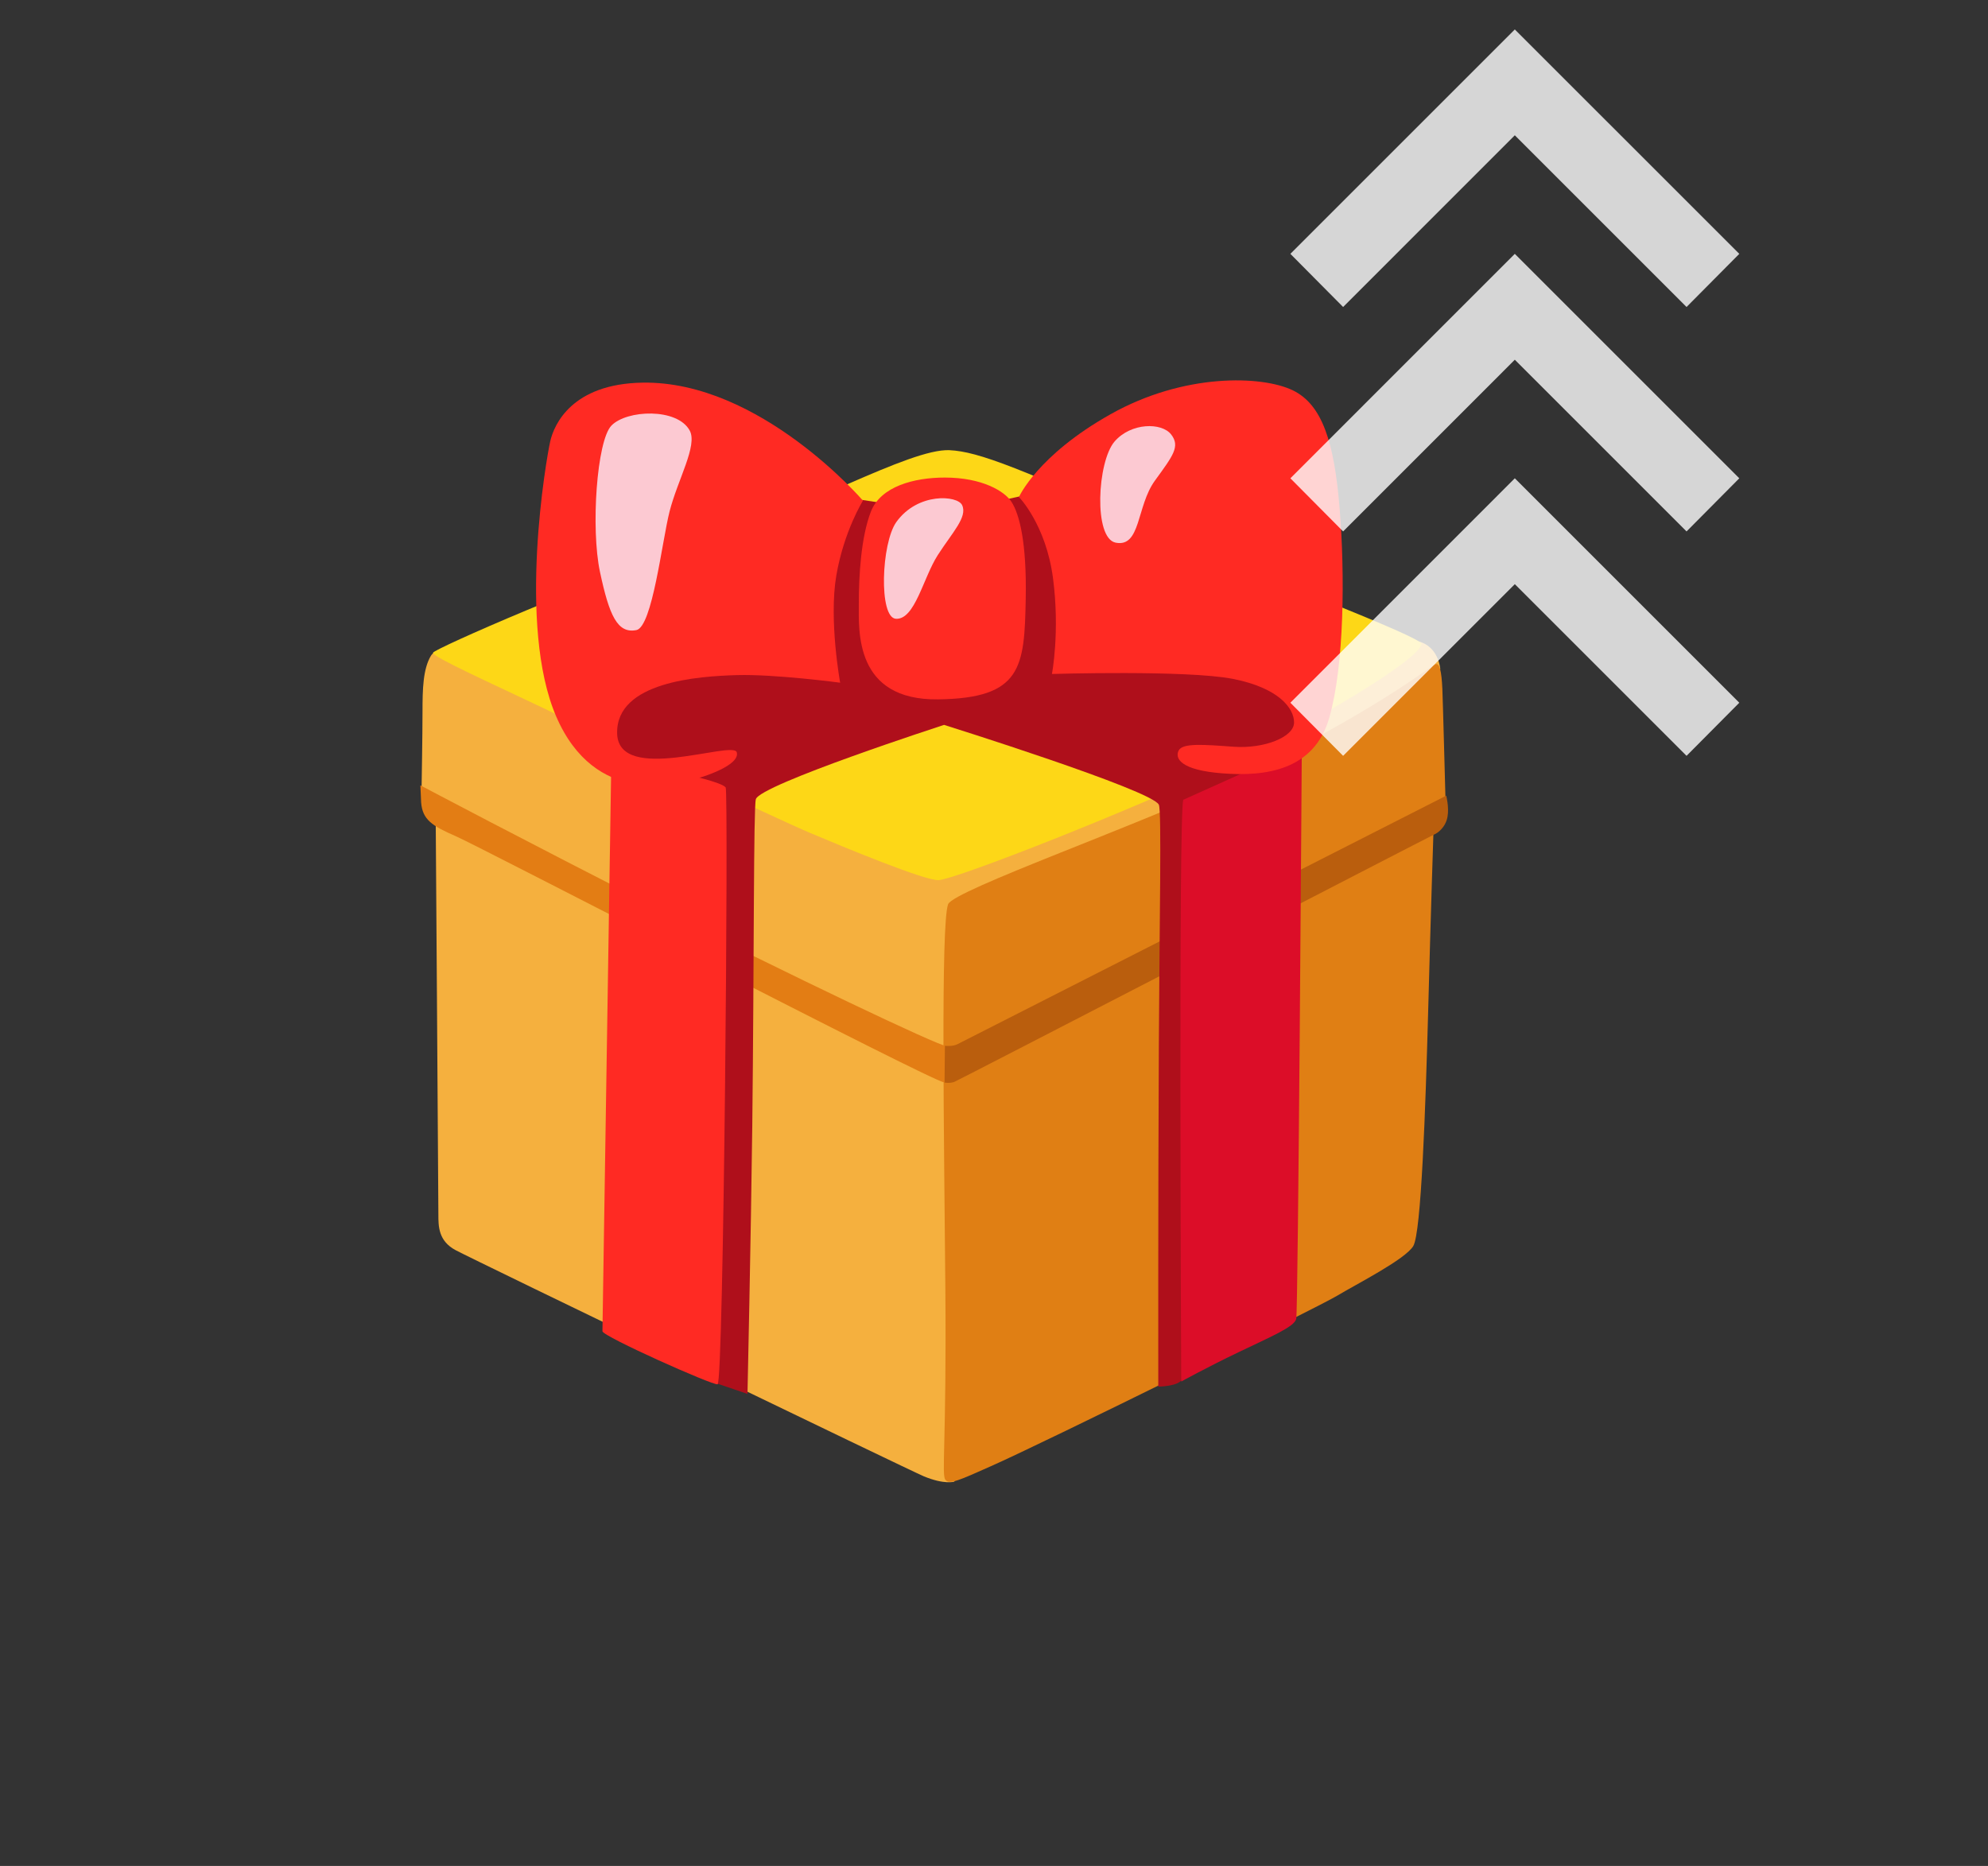 <svg width="49" height="46" viewBox="0 0 49 46" fill="none" xmlns="http://www.w3.org/2000/svg">
<rect x="0" y="0" width="49" height="46" fill="#333333" stroke="none"/>
<path d="M12.271 15.723C12.271 15.723 10.816 15.838 10.622 16.165C10.425 16.492 10.414 16.995 10.414 17.548C10.414 18.103 10.392 19.376 10.392 19.376L10.739 20.123C10.739 20.123 10.805 29.643 10.805 29.939C10.805 30.232 10.805 30.591 11.229 30.819C11.653 31.047 22.435 36.255 22.771 36.395C23.279 36.605 23.52 36.526 23.52 36.526L35.5 16.49C35.5 16.49 35.462 15.941 34.963 15.811C34.676 15.739 12.271 15.723 12.271 15.723V15.723Z" fill="#F5B03E"/>
<path d="M23.368 22.293C23.186 22.796 23.269 27.999 23.301 31.784C23.332 35.566 23.203 36.349 23.301 36.479C23.398 36.61 23.662 36.484 24.409 36.152C25.796 35.538 32.462 32.239 32.952 31.946C33.441 31.653 34.637 31.046 34.834 30.718C35.03 30.391 35.136 27.347 35.202 24.903C35.267 22.457 35.332 20.501 35.332 20.501L35.626 19.621C35.626 19.621 35.563 17.242 35.551 16.981C35.531 16.547 35.484 16.324 35.373 16.378C35.215 16.453 33.897 17.534 30.409 19.23C28.218 20.293 23.495 21.945 23.368 22.293V22.293Z" fill="#E07F14"/>
<path d="M23.402 11.098C22.425 11.053 19.751 12.598 17.174 13.444C14.597 14.291 10.707 15.992 10.673 16.091C10.642 16.188 12.239 16.904 13.259 17.393C14.471 17.973 19.097 20.164 19.943 20.523C20.792 20.882 22.814 21.721 23.138 21.697C23.594 21.665 27.9 19.968 30.084 18.926C32.268 17.883 34.999 16.267 35.035 15.875C35.051 15.699 31.018 14.194 29.008 13.284C25.127 11.526 24.118 11.132 23.402 11.098V11.098Z" fill="#FDD717"/>
<path d="M10.38 19.783C10.414 20.207 10.647 20.359 11.238 20.616C11.829 20.873 23.006 26.679 23.263 26.679C23.52 26.679 23.597 25.759 23.315 25.783C23.161 25.797 19.49 24.053 16.06 22.311C13.149 20.835 10.362 19.361 10.362 19.361L10.38 19.783V19.783Z" fill="#E37D14"/>
<path d="M35.647 19.615C35.647 19.615 23.712 25.685 23.595 25.744C23.478 25.803 23.29 25.782 23.29 25.782L23.281 26.687C23.281 26.687 23.392 26.712 23.516 26.674C23.588 26.651 35.302 20.588 35.354 20.57C35.406 20.552 35.631 20.416 35.679 20.13C35.719 19.9 35.647 19.615 35.647 19.615V19.615Z" fill="#BA5E0D"/>
<path d="M15.067 30.538L17.402 34.014L18.424 34.363C18.424 34.363 18.508 30.572 18.542 27.763C18.589 23.658 18.571 19.915 18.63 19.703C18.727 19.344 23.269 17.87 23.269 17.87C23.269 17.87 28.401 19.479 28.563 19.838C28.635 19.996 28.579 22.654 28.563 25.752C28.543 29.665 28.549 34.183 28.549 34.183C28.549 34.183 29.08 34.181 29.143 33.984C29.208 33.788 29.47 32.274 29.47 32.274L31.46 19.008L32.471 17.703L31.068 15.031L25.309 12.197L23.33 12.642L21.189 12.315L14.396 17.195L15.188 18.802L17.131 19.793L15.067 30.538V30.538Z" fill="#AF0F1B"/>
<path d="M29.166 19.716C29.042 19.989 29.115 34.058 29.115 34.058C29.115 34.058 29.735 33.715 30.534 33.332C31.328 32.95 31.899 32.713 31.949 32.515C31.998 32.316 32.087 18.402 32.087 18.402L29.166 19.716Z" fill="#DC0D28"/>
<path d="M17.886 19.411C17.96 19.493 17.838 34.093 17.687 34.126C17.568 34.156 14.849 32.942 14.849 32.818C14.849 32.693 15.068 18.741 15.068 18.741C15.068 18.741 17.665 19.163 17.886 19.411Z" fill="#FF2A23"/>
<path d="M23.287 11.773C22.535 11.773 21.705 11.988 21.464 12.617C21.222 13.247 21.168 14.183 21.168 14.883C21.168 15.553 21.06 17.268 23.124 17.241C25.189 17.214 25.25 16.449 25.282 14.761C25.309 13.353 25.121 12.669 24.934 12.376C24.767 12.112 24.212 11.773 23.287 11.773V11.773Z" fill="#FF2A23"/>
<path d="M22.082 15.254C22.551 15.281 22.752 14.25 23.113 13.686C23.474 13.124 23.851 12.747 23.715 12.454C23.605 12.21 22.623 12.131 22.093 12.869C21.721 13.39 21.655 15.229 22.082 15.254Z" fill="#FCC9D2"/>
<path d="M25.115 12.253C25.115 12.253 25.781 12.93 25.955 14.257C26.128 15.583 25.928 16.615 25.928 16.615C25.928 16.615 29.236 16.515 30.378 16.734C31.503 16.953 31.896 17.45 31.896 17.811C31.896 18.172 31.156 18.463 30.405 18.409C29.653 18.354 29.145 18.314 29.051 18.503C28.956 18.693 29.091 18.986 30.136 19.065C31.181 19.146 32.388 18.998 32.763 17.698C33.137 16.398 33.151 14.146 33.018 12.524C32.885 10.901 32.591 9.974 31.864 9.622C31.1 9.254 29.184 9.193 27.374 10.211C25.564 11.228 25.115 12.253 25.115 12.253V12.253Z" fill="#FF2A23"/>
<path d="M28.867 10.711C28.632 10.408 27.876 10.417 27.472 10.884C27.044 11.381 26.949 13.27 27.499 13.378C28.122 13.5 28.009 12.48 28.465 11.85C28.912 11.234 29.095 11.006 28.867 10.711V10.711Z" fill="#FCC9D2"/>
<path d="M21.27 12.342C21.27 12.342 18.736 9.388 15.841 9.433C14.099 9.46 13.656 10.464 13.562 10.88C13.467 11.295 12.745 15.424 13.708 17.66C14.672 19.897 16.671 19.317 16.985 19.245C17.386 19.15 18.242 18.856 18.16 18.547C18.079 18.238 15.238 19.351 15.211 18.078C15.184 16.805 17.222 16.67 18.16 16.643C19.099 16.616 20.708 16.83 20.708 16.83C20.708 16.83 20.426 15.289 20.613 14.19C20.801 13.091 21.27 12.342 21.27 12.342V12.342Z" fill="#FF2A23"/>
<path d="M15.07 10.492C14.709 10.866 14.56 13.026 14.788 14.098C15.016 15.17 15.217 15.626 15.686 15.533C16.079 15.454 16.316 13.351 16.503 12.611C16.704 11.821 17.2 10.982 17 10.614C16.693 10.05 15.447 10.101 15.07 10.492Z" fill="#FCC9D2"/>
<g opacity="0.8">
<path d="M41.57 7.568L37.337 3.335L33.105 7.568L31.805 6.258L37.337 0.726L42.87 6.258L41.57 7.568ZM41.57 13.101L37.337 8.868L33.105 13.101L31.805 11.791L37.337 6.258L42.87 11.791L41.57 13.101ZM41.57 18.633L37.337 14.401L33.105 18.633L31.805 17.324L37.337 11.791L42.87 17.324L41.57 18.633Z" fill="white"/>
</g>
</svg>
